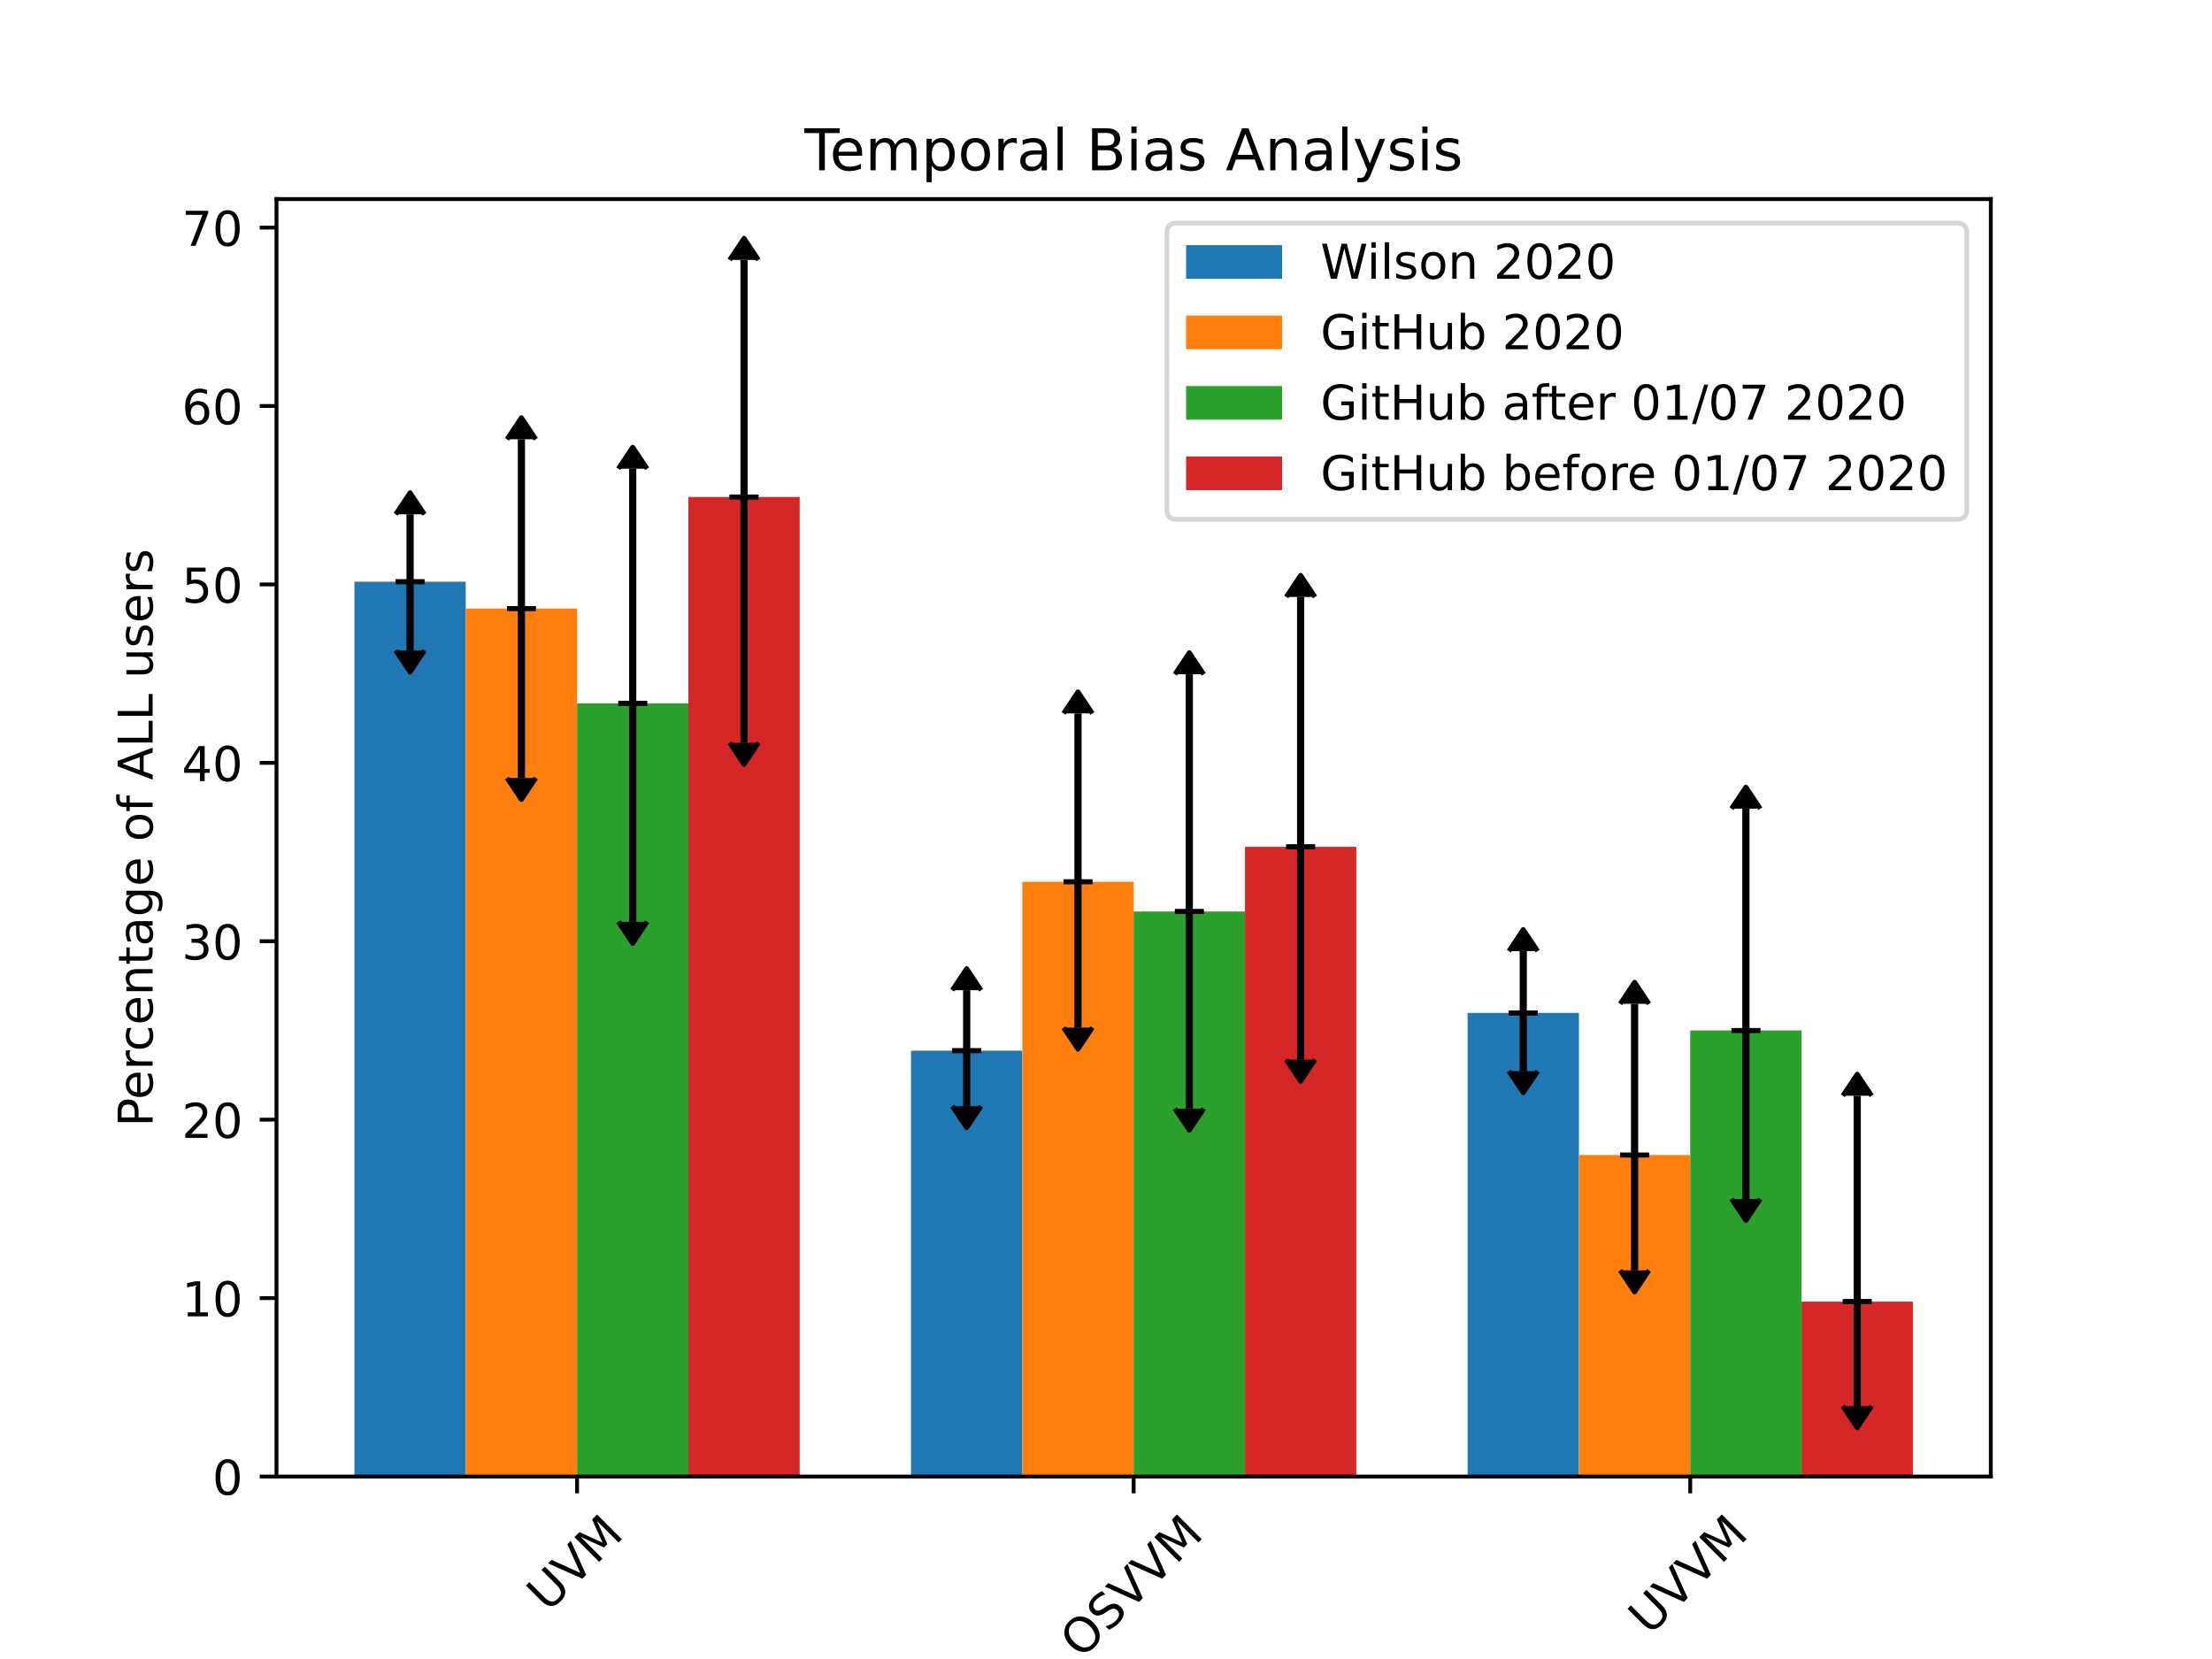<?xml version="1.0" encoding="utf-8" standalone="no"?>
<!DOCTYPE svg PUBLIC "-//W3C//DTD SVG 1.1//EN"
  "http://www.w3.org/Graphics/SVG/1.1/DTD/svg11.dtd">
<!-- Created with matplotlib (https://matplotlib.org/) -->
<svg height="345.6pt" version="1.1" viewBox="0 0 460.8 345.6" width="460.8pt" xmlns="http://www.w3.org/2000/svg" xmlns:xlink="http://www.w3.org/1999/xlink">
 <defs>
  <style type="text/css">*{stroke-linecap:butt;stroke-linejoin:round;}</style>
 </defs>
 <g id="figure_1">
  <g id="patch_1">
   <path d="M 0 345.6 
L 460.8 345.6 
L 460.8 0 
L 0 0 
z
" style="fill:#ffffff;"/>
  </g>
  <g id="axes_1">
   <g id="patch_2">
    <path d="M 57.6 307.584 
L 414.72 307.584 
L 414.72 41.472 
L 57.6 41.472 
z
" style="fill:#ffffff;"/>
   </g>
   <g id="patch_3">
    <path clip-path="url(#p022b77a917)" d="M 73.833 307.584 
L 97.022 307.584 
L 97.022 121.183 
L 73.833 121.183 
z
" style="fill:#1f77b4;"/>
   </g>
   <g id="patch_4">
    <path clip-path="url(#p022b77a917)" d="M 189.781 307.584 
L 212.97 307.584 
L 212.97 218.875 
L 189.781 218.875 
z
" style="fill:#1f77b4;"/>
   </g>
   <g id="patch_5">
    <path clip-path="url(#p022b77a917)" d="M 305.729 307.584 
L 328.918 307.584 
L 328.918 211.015 
L 305.729 211.015 
z
" style="fill:#1f77b4;"/>
   </g>
   <g id="patch_6">
    <path clip-path="url(#p022b77a917)" d="M 97.022 307.584 
L 120.212 307.584 
L 120.212 126.767 
L 97.022 126.767 
z
" style="fill:#ff7f0e;"/>
   </g>
   <g id="patch_7">
    <path clip-path="url(#p022b77a917)" d="M 212.97 307.584 
L 236.16 307.584 
L 236.16 183.691 
L 212.97 183.691 
z
" style="fill:#ff7f0e;"/>
   </g>
   <g id="patch_8">
    <path clip-path="url(#p022b77a917)" d="M 328.918 307.584 
L 352.108 307.584 
L 352.108 240.615 
L 328.918 240.615 
z
" style="fill:#ff7f0e;"/>
   </g>
   <g id="patch_9">
    <path clip-path="url(#p022b77a917)" d="M 120.212 307.584 
L 143.402 307.584 
L 143.402 146.523 
L 120.212 146.523 
z
" style="fill:#2ca02c;"/>
   </g>
   <g id="patch_10">
    <path clip-path="url(#p022b77a917)" d="M 236.16 307.584 
L 259.35 307.584 
L 259.35 189.886 
L 236.16 189.886 
z
" style="fill:#2ca02c;"/>
   </g>
   <g id="patch_11">
    <path clip-path="url(#p022b77a917)" d="M 352.108 307.584 
L 375.298 307.584 
L 375.298 214.664 
L 352.108 214.664 
z
" style="fill:#2ca02c;"/>
   </g>
   <g id="patch_12">
    <path clip-path="url(#p022b77a917)" d="M 143.402 307.584 
L 166.591 307.584 
L 166.591 103.525 
L 143.402 103.525 
z
" style="fill:#d62728;"/>
   </g>
   <g id="patch_13">
    <path clip-path="url(#p022b77a917)" d="M 259.35 307.584 
L 282.539 307.584 
L 282.539 176.403 
L 259.35 176.403 
z
" style="fill:#d62728;"/>
   </g>
   <g id="patch_14">
    <path clip-path="url(#p022b77a917)" d="M 375.298 307.584 
L 398.487 307.584 
L 398.487 271.145 
L 375.298 271.145 
z
" style="fill:#d62728;"/>
   </g>
   <g id="matplotlib.axis_1">
    <g id="xtick_1">
     <g id="line2d_1">
      <defs>
       <path d="M 0 0 
L 0 3.5 
" id="mf2db15e991" style="stroke:#000000;stroke-width:0.8;"/>
      </defs>
      <g>
       <use style="stroke:#000000;stroke-width:0.8;" x="120.212" xlink:href="#mf2db15e991" y="307.584"/>
      </g>
     </g>
     <g id="text_1">
      <!-- UVM -->
      <g transform="translate(114.107 336.07)rotate(-45)scale(0.1 -0.1)">
       <defs>
        <path d="M 8.688 72.906 
L 18.609 72.906 
L 18.609 28.609 
Q 18.609 16.891 22.844 11.734 
Q 27.094 6.594 36.625 6.594 
Q 46.094 6.594 50.344 11.734 
Q 54.594 16.891 54.594 28.609 
L 54.594 72.906 
L 64.5 72.906 
L 64.5 27.391 
Q 64.5 13.141 57.438 5.859 
Q 50.391 -1.422 36.625 -1.422 
Q 22.797 -1.422 15.734 5.859 
Q 8.688 13.141 8.688 27.391 
z
" id="DejaVuSans-85"/>
        <path d="M 28.609 0 
L 0.781 72.906 
L 11.078 72.906 
L 34.188 11.531 
L 57.328 72.906 
L 67.578 72.906 
L 39.797 0 
z
" id="DejaVuSans-86"/>
        <path d="M 9.812 72.906 
L 24.516 72.906 
L 43.109 23.297 
L 61.812 72.906 
L 76.516 72.906 
L 76.516 0 
L 66.891 0 
L 66.891 64.016 
L 48.094 14.016 
L 38.188 14.016 
L 19.391 64.016 
L 19.391 0 
L 9.812 0 
z
" id="DejaVuSans-77"/>
       </defs>
       <use xlink:href="#DejaVuSans-85"/>
       <use x="73.193" xlink:href="#DejaVuSans-86"/>
       <use x="141.602" xlink:href="#DejaVuSans-77"/>
      </g>
     </g>
    </g>
    <g id="xtick_2">
     <g id="line2d_2">
      <g>
       <use style="stroke:#000000;stroke-width:0.8;" x="236.16" xlink:href="#mf2db15e991" y="307.584"/>
      </g>
     </g>
     <g id="text_2">
      <!-- OSVVM -->
      <g transform="translate(225.196 345.787)rotate(-45)scale(0.1 -0.1)">
       <defs>
        <path d="M 39.406 66.219 
Q 28.656 66.219 22.328 58.203 
Q 16.016 50.203 16.016 36.375 
Q 16.016 22.609 22.328 14.594 
Q 28.656 6.594 39.406 6.594 
Q 50.141 6.594 56.422 14.594 
Q 62.703 22.609 62.703 36.375 
Q 62.703 50.203 56.422 58.203 
Q 50.141 66.219 39.406 66.219 
z
M 39.406 74.219 
Q 54.734 74.219 63.906 63.938 
Q 73.094 53.656 73.094 36.375 
Q 73.094 19.141 63.906 8.859 
Q 54.734 -1.422 39.406 -1.422 
Q 24.031 -1.422 14.812 8.828 
Q 5.609 19.094 5.609 36.375 
Q 5.609 53.656 14.812 63.938 
Q 24.031 74.219 39.406 74.219 
z
" id="DejaVuSans-79"/>
        <path d="M 53.516 70.516 
L 53.516 60.891 
Q 47.906 63.578 42.922 64.891 
Q 37.938 66.219 33.297 66.219 
Q 25.25 66.219 20.875 63.094 
Q 16.5 59.969 16.5 54.203 
Q 16.5 49.359 19.406 46.891 
Q 22.312 44.438 30.422 42.922 
L 36.375 41.703 
Q 47.406 39.594 52.656 34.297 
Q 57.906 29 57.906 20.125 
Q 57.906 9.516 50.797 4.047 
Q 43.703 -1.422 29.984 -1.422 
Q 24.812 -1.422 18.969 -0.25 
Q 13.141 0.922 6.891 3.219 
L 6.891 13.375 
Q 12.891 10.016 18.656 8.297 
Q 24.422 6.594 29.984 6.594 
Q 38.422 6.594 43.016 9.906 
Q 47.609 13.234 47.609 19.391 
Q 47.609 24.75 44.312 27.781 
Q 41.016 30.812 33.5 32.328 
L 27.484 33.5 
Q 16.453 35.688 11.516 40.375 
Q 6.594 45.062 6.594 53.422 
Q 6.594 63.094 13.406 68.656 
Q 20.219 74.219 32.172 74.219 
Q 37.312 74.219 42.625 73.281 
Q 47.953 72.359 53.516 70.516 
z
" id="DejaVuSans-83"/>
       </defs>
       <use xlink:href="#DejaVuSans-79"/>
       <use x="78.711" xlink:href="#DejaVuSans-83"/>
       <use x="142.188" xlink:href="#DejaVuSans-86"/>
       <use x="210.596" xlink:href="#DejaVuSans-86"/>
       <use x="279.004" xlink:href="#DejaVuSans-77"/>
      </g>
     </g>
    </g>
    <g id="xtick_3">
     <g id="line2d_3">
      <g>
       <use style="stroke:#000000;stroke-width:0.8;" x="352.108" xlink:href="#mf2db15e991" y="307.584"/>
      </g>
     </g>
     <g id="text_3">
      <!-- UVVM -->
      <g transform="translate(343.584 340.907)rotate(-45)scale(0.1 -0.1)">
       <use xlink:href="#DejaVuSans-85"/>
       <use x="73.193" xlink:href="#DejaVuSans-86"/>
       <use x="141.602" xlink:href="#DejaVuSans-86"/>
       <use x="210.01" xlink:href="#DejaVuSans-77"/>
      </g>
     </g>
    </g>
   </g>
   <g id="matplotlib.axis_2">
    <g id="ytick_1">
     <g id="line2d_4">
      <defs>
       <path d="M 0 0 
L -3.5 0 
" id="m191c559e5d" style="stroke:#000000;stroke-width:0.8;"/>
      </defs>
      <g>
       <use style="stroke:#000000;stroke-width:0.8;" x="57.6" xlink:href="#m191c559e5d" y="307.584"/>
      </g>
     </g>
     <g id="text_4">
      <!-- 0 -->
      <g transform="translate(44.237 311.383)scale(0.1 -0.1)">
       <defs>
        <path d="M 31.781 66.406 
Q 24.172 66.406 20.328 58.906 
Q 16.5 51.422 16.5 36.375 
Q 16.5 21.391 20.328 13.891 
Q 24.172 6.391 31.781 6.391 
Q 39.453 6.391 43.281 13.891 
Q 47.125 21.391 47.125 36.375 
Q 47.125 51.422 43.281 58.906 
Q 39.453 66.406 31.781 66.406 
z
M 31.781 74.219 
Q 44.047 74.219 50.516 64.516 
Q 56.984 54.828 56.984 36.375 
Q 56.984 17.969 50.516 8.266 
Q 44.047 -1.422 31.781 -1.422 
Q 19.531 -1.422 13.062 8.266 
Q 6.594 17.969 6.594 36.375 
Q 6.594 54.828 13.062 64.516 
Q 19.531 74.219 31.781 74.219 
z
" id="DejaVuSans-48"/>
       </defs>
       <use xlink:href="#DejaVuSans-48"/>
      </g>
     </g>
    </g>
    <g id="ytick_2">
     <g id="line2d_5">
      <g>
       <use style="stroke:#000000;stroke-width:0.8;" x="57.6" xlink:href="#m191c559e5d" y="270.416"/>
      </g>
     </g>
     <g id="text_5">
      <!-- 10 -->
      <g transform="translate(37.875 274.215)scale(0.1 -0.1)">
       <defs>
        <path d="M 12.406 8.297 
L 28.516 8.297 
L 28.516 63.922 
L 10.984 60.406 
L 10.984 69.391 
L 28.422 72.906 
L 38.281 72.906 
L 38.281 8.297 
L 54.391 8.297 
L 54.391 0 
L 12.406 0 
z
" id="DejaVuSans-49"/>
       </defs>
       <use xlink:href="#DejaVuSans-49"/>
       <use x="63.623" xlink:href="#DejaVuSans-48"/>
      </g>
     </g>
    </g>
    <g id="ytick_3">
     <g id="line2d_6">
      <g>
       <use style="stroke:#000000;stroke-width:0.8;" x="57.6" xlink:href="#m191c559e5d" y="233.248"/>
      </g>
     </g>
     <g id="text_6">
      <!-- 20 -->
      <g transform="translate(37.875 237.047)scale(0.1 -0.1)">
       <defs>
        <path d="M 19.188 8.297 
L 53.609 8.297 
L 53.609 0 
L 7.328 0 
L 7.328 8.297 
Q 12.938 14.109 22.625 23.891 
Q 32.328 33.688 34.812 36.531 
Q 39.547 41.844 41.422 45.531 
Q 43.312 49.219 43.312 52.781 
Q 43.312 58.594 39.234 62.25 
Q 35.156 65.922 28.609 65.922 
Q 23.969 65.922 18.812 64.312 
Q 13.672 62.703 7.812 59.422 
L 7.812 69.391 
Q 13.766 71.781 18.938 73 
Q 24.125 74.219 28.422 74.219 
Q 39.75 74.219 46.484 68.547 
Q 53.219 62.891 53.219 53.422 
Q 53.219 48.922 51.531 44.891 
Q 49.859 40.875 45.406 35.406 
Q 44.188 33.984 37.641 27.219 
Q 31.109 20.453 19.188 8.297 
z
" id="DejaVuSans-50"/>
       </defs>
       <use xlink:href="#DejaVuSans-50"/>
       <use x="63.623" xlink:href="#DejaVuSans-48"/>
      </g>
     </g>
    </g>
    <g id="ytick_4">
     <g id="line2d_7">
      <g>
       <use style="stroke:#000000;stroke-width:0.8;" x="57.6" xlink:href="#m191c559e5d" y="196.08"/>
      </g>
     </g>
     <g id="text_7">
      <!-- 30 -->
      <g transform="translate(37.875 199.879)scale(0.1 -0.1)">
       <defs>
        <path d="M 40.578 39.312 
Q 47.656 37.797 51.625 33 
Q 55.609 28.219 55.609 21.188 
Q 55.609 10.406 48.188 4.484 
Q 40.766 -1.422 27.094 -1.422 
Q 22.516 -1.422 17.656 -0.516 
Q 12.797 0.391 7.625 2.203 
L 7.625 11.719 
Q 11.719 9.328 16.594 8.109 
Q 21.484 6.891 26.812 6.891 
Q 36.078 6.891 40.938 10.547 
Q 45.797 14.203 45.797 21.188 
Q 45.797 27.641 41.281 31.266 
Q 36.766 34.906 28.719 34.906 
L 20.219 34.906 
L 20.219 43.016 
L 29.109 43.016 
Q 36.375 43.016 40.234 45.922 
Q 44.094 48.828 44.094 54.297 
Q 44.094 59.906 40.109 62.906 
Q 36.141 65.922 28.719 65.922 
Q 24.656 65.922 20.016 65.031 
Q 15.375 64.156 9.812 62.312 
L 9.812 71.094 
Q 15.438 72.656 20.344 73.438 
Q 25.25 74.219 29.594 74.219 
Q 40.828 74.219 47.359 69.109 
Q 53.906 64.016 53.906 55.328 
Q 53.906 49.266 50.438 45.094 
Q 46.969 40.922 40.578 39.312 
z
" id="DejaVuSans-51"/>
       </defs>
       <use xlink:href="#DejaVuSans-51"/>
       <use x="63.623" xlink:href="#DejaVuSans-48"/>
      </g>
     </g>
    </g>
    <g id="ytick_5">
     <g id="line2d_8">
      <g>
       <use style="stroke:#000000;stroke-width:0.8;" x="57.6" xlink:href="#m191c559e5d" y="158.912"/>
      </g>
     </g>
     <g id="text_8">
      <!-- 40 -->
      <g transform="translate(37.875 162.712)scale(0.1 -0.1)">
       <defs>
        <path d="M 37.797 64.312 
L 12.891 25.391 
L 37.797 25.391 
z
M 35.203 72.906 
L 47.609 72.906 
L 47.609 25.391 
L 58.016 25.391 
L 58.016 17.188 
L 47.609 17.188 
L 47.609 0 
L 37.797 0 
L 37.797 17.188 
L 4.891 17.188 
L 4.891 26.703 
z
" id="DejaVuSans-52"/>
       </defs>
       <use xlink:href="#DejaVuSans-52"/>
       <use x="63.623" xlink:href="#DejaVuSans-48"/>
      </g>
     </g>
    </g>
    <g id="ytick_6">
     <g id="line2d_9">
      <g>
       <use style="stroke:#000000;stroke-width:0.8;" x="57.6" xlink:href="#m191c559e5d" y="121.744"/>
      </g>
     </g>
     <g id="text_9">
      <!-- 50 -->
      <g transform="translate(37.875 125.544)scale(0.1 -0.1)">
       <defs>
        <path d="M 10.797 72.906 
L 49.516 72.906 
L 49.516 64.594 
L 19.828 64.594 
L 19.828 46.734 
Q 21.969 47.469 24.109 47.828 
Q 26.266 48.188 28.422 48.188 
Q 40.625 48.188 47.75 41.5 
Q 54.891 34.812 54.891 23.391 
Q 54.891 11.625 47.562 5.094 
Q 40.234 -1.422 26.906 -1.422 
Q 22.312 -1.422 17.547 -0.641 
Q 12.797 0.141 7.719 1.703 
L 7.719 11.625 
Q 12.109 9.234 16.797 8.062 
Q 21.484 6.891 26.703 6.891 
Q 35.156 6.891 40.078 11.328 
Q 45.016 15.766 45.016 23.391 
Q 45.016 31 40.078 35.438 
Q 35.156 39.891 26.703 39.891 
Q 22.75 39.891 18.812 39.016 
Q 14.891 38.141 10.797 36.281 
z
" id="DejaVuSans-53"/>
       </defs>
       <use xlink:href="#DejaVuSans-53"/>
       <use x="63.623" xlink:href="#DejaVuSans-48"/>
      </g>
     </g>
    </g>
    <g id="ytick_7">
     <g id="line2d_10">
      <g>
       <use style="stroke:#000000;stroke-width:0.8;" x="57.6" xlink:href="#m191c559e5d" y="84.577"/>
      </g>
     </g>
     <g id="text_10">
      <!-- 60 -->
      <g transform="translate(37.875 88.376)scale(0.1 -0.1)">
       <defs>
        <path d="M 33.016 40.375 
Q 26.375 40.375 22.484 35.828 
Q 18.609 31.297 18.609 23.391 
Q 18.609 15.531 22.484 10.953 
Q 26.375 6.391 33.016 6.391 
Q 39.656 6.391 43.531 10.953 
Q 47.406 15.531 47.406 23.391 
Q 47.406 31.297 43.531 35.828 
Q 39.656 40.375 33.016 40.375 
z
M 52.594 71.297 
L 52.594 62.312 
Q 48.875 64.062 45.094 64.984 
Q 41.312 65.922 37.594 65.922 
Q 27.828 65.922 22.672 59.328 
Q 17.531 52.734 16.797 39.406 
Q 19.672 43.656 24.016 45.922 
Q 28.375 48.188 33.594 48.188 
Q 44.578 48.188 50.953 41.516 
Q 57.328 34.859 57.328 23.391 
Q 57.328 12.156 50.688 5.359 
Q 44.047 -1.422 33.016 -1.422 
Q 20.359 -1.422 13.672 8.266 
Q 6.984 17.969 6.984 36.375 
Q 6.984 53.656 15.188 63.938 
Q 23.391 74.219 37.203 74.219 
Q 40.922 74.219 44.703 73.484 
Q 48.484 72.75 52.594 71.297 
z
" id="DejaVuSans-54"/>
       </defs>
       <use xlink:href="#DejaVuSans-54"/>
       <use x="63.623" xlink:href="#DejaVuSans-48"/>
      </g>
     </g>
    </g>
    <g id="ytick_8">
     <g id="line2d_11">
      <g>
       <use style="stroke:#000000;stroke-width:0.8;" x="57.6" xlink:href="#m191c559e5d" y="47.409"/>
      </g>
     </g>
     <g id="text_11">
      <!-- 70 -->
      <g transform="translate(37.875 51.208)scale(0.1 -0.1)">
       <defs>
        <path d="M 8.203 72.906 
L 55.078 72.906 
L 55.078 68.703 
L 28.609 0 
L 18.312 0 
L 43.219 64.594 
L 8.203 64.594 
z
" id="DejaVuSans-55"/>
       </defs>
       <use xlink:href="#DejaVuSans-55"/>
       <use x="63.623" xlink:href="#DejaVuSans-48"/>
      </g>
     </g>
    </g>
    <g id="text_12">
     <!-- Percentage of ALL users -->
     <g transform="translate(31.795 234.74)rotate(-90)scale(0.1 -0.1)">
      <defs>
       <path d="M 19.672 64.797 
L 19.672 37.406 
L 32.078 37.406 
Q 38.969 37.406 42.719 40.969 
Q 46.484 44.531 46.484 51.125 
Q 46.484 57.672 42.719 61.234 
Q 38.969 64.797 32.078 64.797 
z
M 9.812 72.906 
L 32.078 72.906 
Q 44.344 72.906 50.609 67.359 
Q 56.891 61.812 56.891 51.125 
Q 56.891 40.328 50.609 34.812 
Q 44.344 29.297 32.078 29.297 
L 19.672 29.297 
L 19.672 0 
L 9.812 0 
z
" id="DejaVuSans-80"/>
       <path d="M 56.203 29.594 
L 56.203 25.203 
L 14.891 25.203 
Q 15.484 15.922 20.484 11.062 
Q 25.484 6.203 34.422 6.203 
Q 39.594 6.203 44.453 7.469 
Q 49.312 8.734 54.109 11.281 
L 54.109 2.781 
Q 49.266 0.734 44.188 -0.344 
Q 39.109 -1.422 33.891 -1.422 
Q 20.797 -1.422 13.156 6.188 
Q 5.516 13.812 5.516 26.812 
Q 5.516 40.234 12.766 48.109 
Q 20.016 56 32.328 56 
Q 43.359 56 49.781 48.891 
Q 56.203 41.797 56.203 29.594 
z
M 47.219 32.234 
Q 47.125 39.594 43.094 43.984 
Q 39.062 48.391 32.422 48.391 
Q 24.906 48.391 20.391 44.141 
Q 15.875 39.891 15.188 32.172 
z
" id="DejaVuSans-101"/>
       <path d="M 41.109 46.297 
Q 39.594 47.172 37.812 47.578 
Q 36.031 48 33.891 48 
Q 26.266 48 22.188 43.047 
Q 18.109 38.094 18.109 28.812 
L 18.109 0 
L 9.078 0 
L 9.078 54.688 
L 18.109 54.688 
L 18.109 46.188 
Q 20.953 51.172 25.484 53.578 
Q 30.031 56 36.531 56 
Q 37.453 56 38.578 55.875 
Q 39.703 55.766 41.062 55.516 
z
" id="DejaVuSans-114"/>
       <path d="M 48.781 52.594 
L 48.781 44.188 
Q 44.969 46.297 41.141 47.344 
Q 37.312 48.391 33.406 48.391 
Q 24.656 48.391 19.812 42.844 
Q 14.984 37.312 14.984 27.297 
Q 14.984 17.281 19.812 11.734 
Q 24.656 6.203 33.406 6.203 
Q 37.312 6.203 41.141 7.25 
Q 44.969 8.297 48.781 10.406 
L 48.781 2.094 
Q 45.016 0.344 40.984 -0.531 
Q 36.969 -1.422 32.422 -1.422 
Q 20.062 -1.422 12.781 6.344 
Q 5.516 14.109 5.516 27.297 
Q 5.516 40.672 12.859 48.328 
Q 20.219 56 33.016 56 
Q 37.156 56 41.109 55.141 
Q 45.062 54.297 48.781 52.594 
z
" id="DejaVuSans-99"/>
       <path d="M 54.891 33.016 
L 54.891 0 
L 45.906 0 
L 45.906 32.719 
Q 45.906 40.484 42.875 44.328 
Q 39.844 48.188 33.797 48.188 
Q 26.516 48.188 22.312 43.547 
Q 18.109 38.922 18.109 30.906 
L 18.109 0 
L 9.078 0 
L 9.078 54.688 
L 18.109 54.688 
L 18.109 46.188 
Q 21.344 51.125 25.703 53.562 
Q 30.078 56 35.797 56 
Q 45.219 56 50.047 50.172 
Q 54.891 44.344 54.891 33.016 
z
" id="DejaVuSans-110"/>
       <path d="M 18.312 70.219 
L 18.312 54.688 
L 36.812 54.688 
L 36.812 47.703 
L 18.312 47.703 
L 18.312 18.016 
Q 18.312 11.328 20.141 9.422 
Q 21.969 7.516 27.594 7.516 
L 36.812 7.516 
L 36.812 0 
L 27.594 0 
Q 17.188 0 13.234 3.875 
Q 9.281 7.766 9.281 18.016 
L 9.281 47.703 
L 2.688 47.703 
L 2.688 54.688 
L 9.281 54.688 
L 9.281 70.219 
z
" id="DejaVuSans-116"/>
       <path d="M 34.281 27.484 
Q 23.391 27.484 19.188 25 
Q 14.984 22.516 14.984 16.5 
Q 14.984 11.719 18.141 8.906 
Q 21.297 6.109 26.703 6.109 
Q 34.188 6.109 38.703 11.406 
Q 43.219 16.703 43.219 25.484 
L 43.219 27.484 
z
M 52.203 31.203 
L 52.203 0 
L 43.219 0 
L 43.219 8.297 
Q 40.141 3.328 35.547 0.953 
Q 30.953 -1.422 24.312 -1.422 
Q 15.922 -1.422 10.953 3.297 
Q 6 8.016 6 15.922 
Q 6 25.141 12.172 29.828 
Q 18.359 34.516 30.609 34.516 
L 43.219 34.516 
L 43.219 35.406 
Q 43.219 41.609 39.141 45 
Q 35.062 48.391 27.688 48.391 
Q 23 48.391 18.547 47.266 
Q 14.109 46.141 10.016 43.891 
L 10.016 52.203 
Q 14.938 54.109 19.578 55.047 
Q 24.219 56 28.609 56 
Q 40.484 56 46.344 49.844 
Q 52.203 43.703 52.203 31.203 
z
" id="DejaVuSans-97"/>
       <path d="M 45.406 27.984 
Q 45.406 37.75 41.375 43.109 
Q 37.359 48.484 30.078 48.484 
Q 22.859 48.484 18.828 43.109 
Q 14.797 37.75 14.797 27.984 
Q 14.797 18.266 18.828 12.891 
Q 22.859 7.516 30.078 7.516 
Q 37.359 7.516 41.375 12.891 
Q 45.406 18.266 45.406 27.984 
z
M 54.391 6.781 
Q 54.391 -7.172 48.188 -13.984 
Q 42 -20.797 29.203 -20.797 
Q 24.469 -20.797 20.266 -20.094 
Q 16.062 -19.391 12.109 -17.922 
L 12.109 -9.188 
Q 16.062 -11.328 19.922 -12.344 
Q 23.781 -13.375 27.781 -13.375 
Q 36.625 -13.375 41.016 -8.766 
Q 45.406 -4.156 45.406 5.172 
L 45.406 9.625 
Q 42.625 4.781 38.281 2.391 
Q 33.938 0 27.875 0 
Q 17.828 0 11.672 7.656 
Q 5.516 15.328 5.516 27.984 
Q 5.516 40.672 11.672 48.328 
Q 17.828 56 27.875 56 
Q 33.938 56 38.281 53.609 
Q 42.625 51.219 45.406 46.391 
L 45.406 54.688 
L 54.391 54.688 
z
" id="DejaVuSans-103"/>
       <path id="DejaVuSans-32"/>
       <path d="M 30.609 48.391 
Q 23.391 48.391 19.188 42.75 
Q 14.984 37.109 14.984 27.297 
Q 14.984 17.484 19.156 11.844 
Q 23.344 6.203 30.609 6.203 
Q 37.797 6.203 41.984 11.859 
Q 46.188 17.531 46.188 27.297 
Q 46.188 37.016 41.984 42.703 
Q 37.797 48.391 30.609 48.391 
z
M 30.609 56 
Q 42.328 56 49.016 48.375 
Q 55.719 40.766 55.719 27.297 
Q 55.719 13.875 49.016 6.219 
Q 42.328 -1.422 30.609 -1.422 
Q 18.844 -1.422 12.172 6.219 
Q 5.516 13.875 5.516 27.297 
Q 5.516 40.766 12.172 48.375 
Q 18.844 56 30.609 56 
z
" id="DejaVuSans-111"/>
       <path d="M 37.109 75.984 
L 37.109 68.5 
L 28.516 68.5 
Q 23.688 68.5 21.797 66.547 
Q 19.922 64.594 19.922 59.516 
L 19.922 54.688 
L 34.719 54.688 
L 34.719 47.703 
L 19.922 47.703 
L 19.922 0 
L 10.891 0 
L 10.891 47.703 
L 2.297 47.703 
L 2.297 54.688 
L 10.891 54.688 
L 10.891 58.5 
Q 10.891 67.625 15.141 71.797 
Q 19.391 75.984 28.609 75.984 
z
" id="DejaVuSans-102"/>
       <path d="M 34.188 63.188 
L 20.797 26.906 
L 47.609 26.906 
z
M 28.609 72.906 
L 39.797 72.906 
L 67.578 0 
L 57.328 0 
L 50.688 18.703 
L 17.828 18.703 
L 11.188 0 
L 0.781 0 
z
" id="DejaVuSans-65"/>
       <path d="M 9.812 72.906 
L 19.672 72.906 
L 19.672 8.297 
L 55.172 8.297 
L 55.172 0 
L 9.812 0 
z
" id="DejaVuSans-76"/>
       <path d="M 8.5 21.578 
L 8.5 54.688 
L 17.484 54.688 
L 17.484 21.922 
Q 17.484 14.156 20.5 10.266 
Q 23.531 6.391 29.594 6.391 
Q 36.859 6.391 41.078 11.031 
Q 45.312 15.672 45.312 23.688 
L 45.312 54.688 
L 54.297 54.688 
L 54.297 0 
L 45.312 0 
L 45.312 8.406 
Q 42.047 3.422 37.719 1 
Q 33.406 -1.422 27.688 -1.422 
Q 18.266 -1.422 13.375 4.438 
Q 8.5 10.297 8.5 21.578 
z
M 31.109 56 
z
" id="DejaVuSans-117"/>
       <path d="M 44.281 53.078 
L 44.281 44.578 
Q 40.484 46.531 36.375 47.5 
Q 32.281 48.484 27.875 48.484 
Q 21.188 48.484 17.844 46.438 
Q 14.5 44.391 14.5 40.281 
Q 14.5 37.156 16.891 35.375 
Q 19.281 33.594 26.516 31.984 
L 29.594 31.297 
Q 39.156 29.25 43.188 25.516 
Q 47.219 21.781 47.219 15.094 
Q 47.219 7.469 41.188 3.016 
Q 35.156 -1.422 24.609 -1.422 
Q 20.219 -1.422 15.453 -0.562 
Q 10.688 0.297 5.422 2 
L 5.422 11.281 
Q 10.406 8.688 15.234 7.391 
Q 20.062 6.109 24.812 6.109 
Q 31.156 6.109 34.562 8.281 
Q 37.984 10.453 37.984 14.406 
Q 37.984 18.062 35.516 20.016 
Q 33.062 21.969 24.703 23.781 
L 21.578 24.516 
Q 13.234 26.266 9.516 29.906 
Q 5.812 33.547 5.812 39.891 
Q 5.812 47.609 11.281 51.797 
Q 16.75 56 26.812 56 
Q 31.781 56 36.172 55.266 
Q 40.578 54.547 44.281 53.078 
z
" id="DejaVuSans-115"/>
      </defs>
      <use xlink:href="#DejaVuSans-80"/>
      <use x="56.678" xlink:href="#DejaVuSans-101"/>
      <use x="118.201" xlink:href="#DejaVuSans-114"/>
      <use x="157.064" xlink:href="#DejaVuSans-99"/>
      <use x="212.045" xlink:href="#DejaVuSans-101"/>
      <use x="273.568" xlink:href="#DejaVuSans-110"/>
      <use x="336.947" xlink:href="#DejaVuSans-116"/>
      <use x="376.156" xlink:href="#DejaVuSans-97"/>
      <use x="437.436" xlink:href="#DejaVuSans-103"/>
      <use x="500.912" xlink:href="#DejaVuSans-101"/>
      <use x="562.436" xlink:href="#DejaVuSans-32"/>
      <use x="594.223" xlink:href="#DejaVuSans-111"/>
      <use x="655.404" xlink:href="#DejaVuSans-102"/>
      <use x="690.609" xlink:href="#DejaVuSans-32"/>
      <use x="722.396" xlink:href="#DejaVuSans-65"/>
      <use x="790.805" xlink:href="#DejaVuSans-76"/>
      <use x="846.518" xlink:href="#DejaVuSans-76"/>
      <use x="902.23" xlink:href="#DejaVuSans-32"/>
      <use x="934.018" xlink:href="#DejaVuSans-117"/>
      <use x="997.396" xlink:href="#DejaVuSans-115"/>
      <use x="1049.496" xlink:href="#DejaVuSans-101"/>
      <use x="1111.02" xlink:href="#DejaVuSans-114"/>
      <use x="1152.133" xlink:href="#DejaVuSans-115"/>
     </g>
    </g>
   </g>
   <g id="LineCollection_1">
    <path clip-path="url(#p022b77a917)" d="M 85.428 135.506 
L 85.428 121.183 
" style="fill:none;stroke:#000000;stroke-width:1.5;"/>
   </g>
   <g id="LineCollection_2">
    <path clip-path="url(#p022b77a917)" d="M 85.428 121.183 
L 85.428 107.139 
" style="fill:none;stroke:#000000;stroke-width:1.5;"/>
   </g>
   <g id="LineCollection_3">
    <path clip-path="url(#p022b77a917)" d="M 201.376 230.432 
L 201.376 218.875 
" style="fill:none;stroke:#000000;stroke-width:1.5;"/>
   </g>
   <g id="LineCollection_4">
    <path clip-path="url(#p022b77a917)" d="M 201.376 218.875 
L 201.376 206.279 
" style="fill:none;stroke:#000000;stroke-width:1.5;"/>
   </g>
   <g id="LineCollection_5">
    <path clip-path="url(#p022b77a917)" d="M 317.324 223.136 
L 317.324 211.015 
" style="fill:none;stroke:#000000;stroke-width:1.5;"/>
   </g>
   <g id="LineCollection_6">
    <path clip-path="url(#p022b77a917)" d="M 317.324 211.015 
L 317.324 198.134 
" style="fill:none;stroke:#000000;stroke-width:1.5;"/>
   </g>
   <g id="LineCollection_7">
    <path clip-path="url(#p022b77a917)" d="M 108.617 162.067 
L 108.617 126.767 
" style="fill:none;stroke:#000000;stroke-width:1.5;"/>
   </g>
   <g id="LineCollection_8">
    <path clip-path="url(#p022b77a917)" d="M 108.617 126.767 
L 108.617 91.511 
" style="fill:none;stroke:#000000;stroke-width:1.5;"/>
   </g>
   <g id="LineCollection_9">
    <path clip-path="url(#p022b77a917)" d="M 224.565 214.069 
L 224.565 183.691 
" style="fill:none;stroke:#000000;stroke-width:1.5;"/>
   </g>
   <g id="LineCollection_10">
    <path clip-path="url(#p022b77a917)" d="M 224.565 183.691 
L 224.565 148.617 
" style="fill:none;stroke:#000000;stroke-width:1.5;"/>
   </g>
   <g id="LineCollection_11">
    <path clip-path="url(#p022b77a917)" d="M 340.513 264.634 
L 340.513 240.615 
" style="fill:none;stroke:#000000;stroke-width:1.5;"/>
   </g>
   <g id="LineCollection_12">
    <path clip-path="url(#p022b77a917)" d="M 340.513 240.615 
L 340.513 209.113 
" style="fill:none;stroke:#000000;stroke-width:1.5;"/>
   </g>
   <g id="LineCollection_13">
    <path clip-path="url(#p022b77a917)" d="M 131.807 192.027 
L 131.807 146.523 
" style="fill:none;stroke:#000000;stroke-width:1.5;"/>
   </g>
   <g id="LineCollection_14">
    <path clip-path="url(#p022b77a917)" d="M 131.807 146.523 
L 131.807 97.646 
" style="fill:none;stroke:#000000;stroke-width:1.5;"/>
   </g>
   <g id="LineCollection_15">
    <path clip-path="url(#p022b77a917)" d="M 247.755 230.951 
L 247.755 189.886 
" style="fill:none;stroke:#000000;stroke-width:1.5;"/>
   </g>
   <g id="LineCollection_16">
    <path clip-path="url(#p022b77a917)" d="M 247.755 189.886 
L 247.755 140.464 
" style="fill:none;stroke:#000000;stroke-width:1.5;"/>
   </g>
   <g id="LineCollection_17">
    <path clip-path="url(#p022b77a917)" d="M 363.703 249.767 
L 363.703 214.664 
" style="fill:none;stroke:#000000;stroke-width:1.5;"/>
   </g>
   <g id="LineCollection_18">
    <path clip-path="url(#p022b77a917)" d="M 363.703 214.664 
L 363.703 168.462 
" style="fill:none;stroke:#000000;stroke-width:1.5;"/>
   </g>
   <g id="LineCollection_19">
    <path clip-path="url(#p022b77a917)" d="M 154.996 154.745 
L 154.996 103.525 
" style="fill:none;stroke:#000000;stroke-width:1.5;"/>
   </g>
   <g id="LineCollection_20">
    <path clip-path="url(#p022b77a917)" d="M 154.996 103.525 
L 154.996 54.144 
" style="fill:none;stroke:#000000;stroke-width:1.5;"/>
   </g>
   <g id="LineCollection_21">
    <path clip-path="url(#p022b77a917)" d="M 270.944 220.738 
L 270.944 176.403 
" style="fill:none;stroke:#000000;stroke-width:1.5;"/>
   </g>
   <g id="LineCollection_22">
    <path clip-path="url(#p022b77a917)" d="M 270.944 176.403 
L 270.944 124.35 
" style="fill:none;stroke:#000000;stroke-width:1.5;"/>
   </g>
   <g id="LineCollection_23">
    <path clip-path="url(#p022b77a917)" d="M 386.892 292.928 
L 386.892 271.145 
" style="fill:none;stroke:#000000;stroke-width:1.5;"/>
   </g>
   <g id="LineCollection_24">
    <path clip-path="url(#p022b77a917)" d="M 386.892 271.145 
L 386.892 228.265 
" style="fill:none;stroke:#000000;stroke-width:1.5;"/>
   </g>
   <g id="line2d_12">
    <defs>
     <path d="M -3 0 
L 0 4.5 
L 3 0 
" id="mee838b316f" style="stroke:#000000;stroke-linejoin:miter;"/>
    </defs>
    <g clip-path="url(#p022b77a917)">
     <use style="stroke:#000000;stroke-linejoin:miter;" x="85.428" xlink:href="#mee838b316f" y="135.506"/>
    </g>
   </g>
   <g id="line2d_13">
    <defs>
     <path d="M 3 0 
L -3 -0 
" id="mcf25b4e068" style="stroke:#000000;"/>
    </defs>
    <g clip-path="url(#p022b77a917)">
     <use style="stroke:#000000;" x="85.428" xlink:href="#mcf25b4e068" y="121.183"/>
    </g>
   </g>
   <g id="line2d_14">
    <defs>
     <path d="M 3 0 
L 0 -4.5 
L -3 -0 
" id="madba9f8731" style="stroke:#000000;stroke-linejoin:miter;"/>
    </defs>
    <g clip-path="url(#p022b77a917)">
     <use style="stroke:#000000;stroke-linejoin:miter;" x="85.428" xlink:href="#madba9f8731" y="107.139"/>
    </g>
   </g>
   <g id="line2d_15">
    <g clip-path="url(#p022b77a917)">
     <use style="stroke:#000000;" x="85.428" xlink:href="#mcf25b4e068" y="121.183"/>
    </g>
   </g>
   <g id="line2d_16">
    <g clip-path="url(#p022b77a917)">
     <use style="stroke:#000000;stroke-linejoin:miter;" x="201.376" xlink:href="#mee838b316f" y="230.432"/>
    </g>
   </g>
   <g id="line2d_17">
    <g clip-path="url(#p022b77a917)">
     <use style="stroke:#000000;" x="201.376" xlink:href="#mcf25b4e068" y="218.875"/>
    </g>
   </g>
   <g id="line2d_18">
    <g clip-path="url(#p022b77a917)">
     <use style="stroke:#000000;stroke-linejoin:miter;" x="201.376" xlink:href="#madba9f8731" y="206.279"/>
    </g>
   </g>
   <g id="line2d_19">
    <g clip-path="url(#p022b77a917)">
     <use style="stroke:#000000;" x="201.376" xlink:href="#mcf25b4e068" y="218.875"/>
    </g>
   </g>
   <g id="line2d_20">
    <g clip-path="url(#p022b77a917)">
     <use style="stroke:#000000;stroke-linejoin:miter;" x="317.324" xlink:href="#mee838b316f" y="223.136"/>
    </g>
   </g>
   <g id="line2d_21">
    <g clip-path="url(#p022b77a917)">
     <use style="stroke:#000000;" x="317.324" xlink:href="#mcf25b4e068" y="211.015"/>
    </g>
   </g>
   <g id="line2d_22">
    <g clip-path="url(#p022b77a917)">
     <use style="stroke:#000000;stroke-linejoin:miter;" x="317.324" xlink:href="#madba9f8731" y="198.134"/>
    </g>
   </g>
   <g id="line2d_23">
    <g clip-path="url(#p022b77a917)">
     <use style="stroke:#000000;" x="317.324" xlink:href="#mcf25b4e068" y="211.015"/>
    </g>
   </g>
   <g id="line2d_24">
    <g clip-path="url(#p022b77a917)">
     <use style="stroke:#000000;stroke-linejoin:miter;" x="108.617" xlink:href="#mee838b316f" y="162.067"/>
    </g>
   </g>
   <g id="line2d_25">
    <g clip-path="url(#p022b77a917)">
     <use style="stroke:#000000;" x="108.617" xlink:href="#mcf25b4e068" y="126.767"/>
    </g>
   </g>
   <g id="line2d_26">
    <g clip-path="url(#p022b77a917)">
     <use style="stroke:#000000;stroke-linejoin:miter;" x="108.617" xlink:href="#madba9f8731" y="91.511"/>
    </g>
   </g>
   <g id="line2d_27">
    <g clip-path="url(#p022b77a917)">
     <use style="stroke:#000000;" x="108.617" xlink:href="#mcf25b4e068" y="126.767"/>
    </g>
   </g>
   <g id="line2d_28">
    <g clip-path="url(#p022b77a917)">
     <use style="stroke:#000000;stroke-linejoin:miter;" x="224.565" xlink:href="#mee838b316f" y="214.069"/>
    </g>
   </g>
   <g id="line2d_29">
    <g clip-path="url(#p022b77a917)">
     <use style="stroke:#000000;" x="224.565" xlink:href="#mcf25b4e068" y="183.691"/>
    </g>
   </g>
   <g id="line2d_30">
    <g clip-path="url(#p022b77a917)">
     <use style="stroke:#000000;stroke-linejoin:miter;" x="224.565" xlink:href="#madba9f8731" y="148.617"/>
    </g>
   </g>
   <g id="line2d_31">
    <g clip-path="url(#p022b77a917)">
     <use style="stroke:#000000;" x="224.565" xlink:href="#mcf25b4e068" y="183.691"/>
    </g>
   </g>
   <g id="line2d_32">
    <g clip-path="url(#p022b77a917)">
     <use style="stroke:#000000;stroke-linejoin:miter;" x="340.513" xlink:href="#mee838b316f" y="264.634"/>
    </g>
   </g>
   <g id="line2d_33">
    <g clip-path="url(#p022b77a917)">
     <use style="stroke:#000000;" x="340.513" xlink:href="#mcf25b4e068" y="240.615"/>
    </g>
   </g>
   <g id="line2d_34">
    <g clip-path="url(#p022b77a917)">
     <use style="stroke:#000000;stroke-linejoin:miter;" x="340.513" xlink:href="#madba9f8731" y="209.113"/>
    </g>
   </g>
   <g id="line2d_35">
    <g clip-path="url(#p022b77a917)">
     <use style="stroke:#000000;" x="340.513" xlink:href="#mcf25b4e068" y="240.615"/>
    </g>
   </g>
   <g id="line2d_36">
    <g clip-path="url(#p022b77a917)">
     <use style="stroke:#000000;stroke-linejoin:miter;" x="131.807" xlink:href="#mee838b316f" y="192.027"/>
    </g>
   </g>
   <g id="line2d_37">
    <g clip-path="url(#p022b77a917)">
     <use style="stroke:#000000;" x="131.807" xlink:href="#mcf25b4e068" y="146.523"/>
    </g>
   </g>
   <g id="line2d_38">
    <g clip-path="url(#p022b77a917)">
     <use style="stroke:#000000;stroke-linejoin:miter;" x="131.807" xlink:href="#madba9f8731" y="97.646"/>
    </g>
   </g>
   <g id="line2d_39">
    <g clip-path="url(#p022b77a917)">
     <use style="stroke:#000000;" x="131.807" xlink:href="#mcf25b4e068" y="146.523"/>
    </g>
   </g>
   <g id="line2d_40">
    <g clip-path="url(#p022b77a917)">
     <use style="stroke:#000000;stroke-linejoin:miter;" x="247.755" xlink:href="#mee838b316f" y="230.951"/>
    </g>
   </g>
   <g id="line2d_41">
    <g clip-path="url(#p022b77a917)">
     <use style="stroke:#000000;" x="247.755" xlink:href="#mcf25b4e068" y="189.886"/>
    </g>
   </g>
   <g id="line2d_42">
    <g clip-path="url(#p022b77a917)">
     <use style="stroke:#000000;stroke-linejoin:miter;" x="247.755" xlink:href="#madba9f8731" y="140.464"/>
    </g>
   </g>
   <g id="line2d_43">
    <g clip-path="url(#p022b77a917)">
     <use style="stroke:#000000;" x="247.755" xlink:href="#mcf25b4e068" y="189.886"/>
    </g>
   </g>
   <g id="line2d_44">
    <g clip-path="url(#p022b77a917)">
     <use style="stroke:#000000;stroke-linejoin:miter;" x="363.703" xlink:href="#mee838b316f" y="249.767"/>
    </g>
   </g>
   <g id="line2d_45">
    <g clip-path="url(#p022b77a917)">
     <use style="stroke:#000000;" x="363.703" xlink:href="#mcf25b4e068" y="214.664"/>
    </g>
   </g>
   <g id="line2d_46">
    <g clip-path="url(#p022b77a917)">
     <use style="stroke:#000000;stroke-linejoin:miter;" x="363.703" xlink:href="#madba9f8731" y="168.462"/>
    </g>
   </g>
   <g id="line2d_47">
    <g clip-path="url(#p022b77a917)">
     <use style="stroke:#000000;" x="363.703" xlink:href="#mcf25b4e068" y="214.664"/>
    </g>
   </g>
   <g id="line2d_48">
    <g clip-path="url(#p022b77a917)">
     <use style="stroke:#000000;stroke-linejoin:miter;" x="154.996" xlink:href="#mee838b316f" y="154.745"/>
    </g>
   </g>
   <g id="line2d_49">
    <g clip-path="url(#p022b77a917)">
     <use style="stroke:#000000;" x="154.996" xlink:href="#mcf25b4e068" y="103.525"/>
    </g>
   </g>
   <g id="line2d_50">
    <g clip-path="url(#p022b77a917)">
     <use style="stroke:#000000;stroke-linejoin:miter;" x="154.996" xlink:href="#madba9f8731" y="54.144"/>
    </g>
   </g>
   <g id="line2d_51">
    <g clip-path="url(#p022b77a917)">
     <use style="stroke:#000000;" x="154.996" xlink:href="#mcf25b4e068" y="103.525"/>
    </g>
   </g>
   <g id="line2d_52">
    <g clip-path="url(#p022b77a917)">
     <use style="stroke:#000000;stroke-linejoin:miter;" x="270.944" xlink:href="#mee838b316f" y="220.738"/>
    </g>
   </g>
   <g id="line2d_53">
    <g clip-path="url(#p022b77a917)">
     <use style="stroke:#000000;" x="270.944" xlink:href="#mcf25b4e068" y="176.403"/>
    </g>
   </g>
   <g id="line2d_54">
    <g clip-path="url(#p022b77a917)">
     <use style="stroke:#000000;stroke-linejoin:miter;" x="270.944" xlink:href="#madba9f8731" y="124.35"/>
    </g>
   </g>
   <g id="line2d_55">
    <g clip-path="url(#p022b77a917)">
     <use style="stroke:#000000;" x="270.944" xlink:href="#mcf25b4e068" y="176.403"/>
    </g>
   </g>
   <g id="line2d_56">
    <g clip-path="url(#p022b77a917)">
     <use style="stroke:#000000;stroke-linejoin:miter;" x="386.892" xlink:href="#mee838b316f" y="292.928"/>
    </g>
   </g>
   <g id="line2d_57">
    <g clip-path="url(#p022b77a917)">
     <use style="stroke:#000000;" x="386.892" xlink:href="#mcf25b4e068" y="271.145"/>
    </g>
   </g>
   <g id="line2d_58">
    <g clip-path="url(#p022b77a917)">
     <use style="stroke:#000000;stroke-linejoin:miter;" x="386.892" xlink:href="#madba9f8731" y="228.265"/>
    </g>
   </g>
   <g id="line2d_59">
    <g clip-path="url(#p022b77a917)">
     <use style="stroke:#000000;" x="386.892" xlink:href="#mcf25b4e068" y="271.145"/>
    </g>
   </g>
   <g id="line2d_60">
    <path clip-path="url(#p022b77a917)" d="M 85.428 121.183 
" style="fill:none;stroke:#000000;stroke-linecap:square;stroke-width:1.5;"/>
   </g>
   <g id="line2d_61">
    <path clip-path="url(#p022b77a917)" d="M 85.428 121.183 
" style="fill:none;stroke:#000000;stroke-linecap:square;stroke-width:1.5;"/>
   </g>
   <g id="line2d_62">
    <path clip-path="url(#p022b77a917)" d="M 201.376 218.875 
" style="fill:none;stroke:#000000;stroke-linecap:square;stroke-width:1.5;"/>
   </g>
   <g id="line2d_63">
    <path clip-path="url(#p022b77a917)" d="M 201.376 218.875 
" style="fill:none;stroke:#000000;stroke-linecap:square;stroke-width:1.5;"/>
   </g>
   <g id="line2d_64">
    <path clip-path="url(#p022b77a917)" d="M 317.324 211.015 
" style="fill:none;stroke:#000000;stroke-linecap:square;stroke-width:1.5;"/>
   </g>
   <g id="line2d_65">
    <path clip-path="url(#p022b77a917)" d="M 317.324 211.015 
" style="fill:none;stroke:#000000;stroke-linecap:square;stroke-width:1.5;"/>
   </g>
   <g id="line2d_66">
    <path clip-path="url(#p022b77a917)" d="M 108.617 126.767 
" style="fill:none;stroke:#000000;stroke-linecap:square;stroke-width:1.5;"/>
   </g>
   <g id="line2d_67">
    <path clip-path="url(#p022b77a917)" d="M 108.617 126.767 
" style="fill:none;stroke:#000000;stroke-linecap:square;stroke-width:1.5;"/>
   </g>
   <g id="line2d_68">
    <path clip-path="url(#p022b77a917)" d="M 224.565 183.691 
" style="fill:none;stroke:#000000;stroke-linecap:square;stroke-width:1.5;"/>
   </g>
   <g id="line2d_69">
    <path clip-path="url(#p022b77a917)" d="M 224.565 183.691 
" style="fill:none;stroke:#000000;stroke-linecap:square;stroke-width:1.5;"/>
   </g>
   <g id="line2d_70">
    <path clip-path="url(#p022b77a917)" d="M 340.513 240.615 
" style="fill:none;stroke:#000000;stroke-linecap:square;stroke-width:1.5;"/>
   </g>
   <g id="line2d_71">
    <path clip-path="url(#p022b77a917)" d="M 340.513 240.615 
" style="fill:none;stroke:#000000;stroke-linecap:square;stroke-width:1.5;"/>
   </g>
   <g id="line2d_72">
    <path clip-path="url(#p022b77a917)" d="M 131.807 146.523 
" style="fill:none;stroke:#000000;stroke-linecap:square;stroke-width:1.5;"/>
   </g>
   <g id="line2d_73">
    <path clip-path="url(#p022b77a917)" d="M 131.807 146.523 
" style="fill:none;stroke:#000000;stroke-linecap:square;stroke-width:1.5;"/>
   </g>
   <g id="line2d_74">
    <path clip-path="url(#p022b77a917)" d="M 247.755 189.886 
" style="fill:none;stroke:#000000;stroke-linecap:square;stroke-width:1.5;"/>
   </g>
   <g id="line2d_75">
    <path clip-path="url(#p022b77a917)" d="M 247.755 189.886 
" style="fill:none;stroke:#000000;stroke-linecap:square;stroke-width:1.5;"/>
   </g>
   <g id="line2d_76">
    <path clip-path="url(#p022b77a917)" d="M 363.703 214.664 
" style="fill:none;stroke:#000000;stroke-linecap:square;stroke-width:1.5;"/>
   </g>
   <g id="line2d_77">
    <path clip-path="url(#p022b77a917)" d="M 363.703 214.664 
" style="fill:none;stroke:#000000;stroke-linecap:square;stroke-width:1.5;"/>
   </g>
   <g id="line2d_78">
    <path clip-path="url(#p022b77a917)" d="M 154.996 103.525 
" style="fill:none;stroke:#000000;stroke-linecap:square;stroke-width:1.5;"/>
   </g>
   <g id="line2d_79">
    <path clip-path="url(#p022b77a917)" d="M 154.996 103.525 
" style="fill:none;stroke:#000000;stroke-linecap:square;stroke-width:1.5;"/>
   </g>
   <g id="line2d_80">
    <path clip-path="url(#p022b77a917)" d="M 270.944 176.403 
" style="fill:none;stroke:#000000;stroke-linecap:square;stroke-width:1.5;"/>
   </g>
   <g id="line2d_81">
    <path clip-path="url(#p022b77a917)" d="M 270.944 176.403 
" style="fill:none;stroke:#000000;stroke-linecap:square;stroke-width:1.5;"/>
   </g>
   <g id="line2d_82">
    <path clip-path="url(#p022b77a917)" d="M 386.892 271.145 
" style="fill:none;stroke:#000000;stroke-linecap:square;stroke-width:1.5;"/>
   </g>
   <g id="line2d_83">
    <path clip-path="url(#p022b77a917)" d="M 386.892 271.145 
" style="fill:none;stroke:#000000;stroke-linecap:square;stroke-width:1.5;"/>
   </g>
   <g id="patch_15">
    <path d="M 57.6 307.584 
L 57.6 41.472 
" style="fill:none;stroke:#000000;stroke-linecap:square;stroke-linejoin:miter;stroke-width:0.8;"/>
   </g>
   <g id="patch_16">
    <path d="M 414.72 307.584 
L 414.72 41.472 
" style="fill:none;stroke:#000000;stroke-linecap:square;stroke-linejoin:miter;stroke-width:0.8;"/>
   </g>
   <g id="patch_17">
    <path d="M 57.6 307.584 
L 414.72 307.584 
" style="fill:none;stroke:#000000;stroke-linecap:square;stroke-linejoin:miter;stroke-width:0.8;"/>
   </g>
   <g id="patch_18">
    <path d="M 57.6 41.472 
L 414.72 41.472 
" style="fill:none;stroke:#000000;stroke-linecap:square;stroke-linejoin:miter;stroke-width:0.8;"/>
   </g>
   <g id="text_13">
    <!-- Temporal Bias Analysis -->
    <g transform="translate(167.569 35.472)scale(0.12 -0.12)">
     <defs>
      <path d="M -0.297 72.906 
L 61.375 72.906 
L 61.375 64.594 
L 35.5 64.594 
L 35.5 0 
L 25.594 0 
L 25.594 64.594 
L -0.297 64.594 
z
" id="DejaVuSans-84"/>
      <path d="M 52 44.188 
Q 55.375 50.25 60.062 53.125 
Q 64.75 56 71.094 56 
Q 79.641 56 84.281 50.016 
Q 88.922 44.047 88.922 33.016 
L 88.922 0 
L 79.891 0 
L 79.891 32.719 
Q 79.891 40.578 77.094 44.375 
Q 74.312 48.188 68.609 48.188 
Q 61.625 48.188 57.562 43.547 
Q 53.516 38.922 53.516 30.906 
L 53.516 0 
L 44.484 0 
L 44.484 32.719 
Q 44.484 40.625 41.703 44.406 
Q 38.922 48.188 33.109 48.188 
Q 26.219 48.188 22.156 43.531 
Q 18.109 38.875 18.109 30.906 
L 18.109 0 
L 9.078 0 
L 9.078 54.688 
L 18.109 54.688 
L 18.109 46.188 
Q 21.188 51.219 25.484 53.609 
Q 29.781 56 35.688 56 
Q 41.656 56 45.828 52.969 
Q 50 49.953 52 44.188 
z
" id="DejaVuSans-109"/>
      <path d="M 18.109 8.203 
L 18.109 -20.797 
L 9.078 -20.797 
L 9.078 54.688 
L 18.109 54.688 
L 18.109 46.391 
Q 20.953 51.266 25.266 53.625 
Q 29.594 56 35.594 56 
Q 45.562 56 51.781 48.094 
Q 58.016 40.188 58.016 27.297 
Q 58.016 14.406 51.781 6.484 
Q 45.562 -1.422 35.594 -1.422 
Q 29.594 -1.422 25.266 0.953 
Q 20.953 3.328 18.109 8.203 
z
M 48.688 27.297 
Q 48.688 37.203 44.609 42.844 
Q 40.531 48.484 33.406 48.484 
Q 26.266 48.484 22.188 42.844 
Q 18.109 37.203 18.109 27.297 
Q 18.109 17.391 22.188 11.75 
Q 26.266 6.109 33.406 6.109 
Q 40.531 6.109 44.609 11.75 
Q 48.688 17.391 48.688 27.297 
z
" id="DejaVuSans-112"/>
      <path d="M 9.422 75.984 
L 18.406 75.984 
L 18.406 0 
L 9.422 0 
z
" id="DejaVuSans-108"/>
      <path d="M 19.672 34.812 
L 19.672 8.109 
L 35.5 8.109 
Q 43.453 8.109 47.281 11.406 
Q 51.125 14.703 51.125 21.484 
Q 51.125 28.328 47.281 31.562 
Q 43.453 34.812 35.5 34.812 
z
M 19.672 64.797 
L 19.672 42.828 
L 34.281 42.828 
Q 41.5 42.828 45.031 45.531 
Q 48.578 48.25 48.578 53.812 
Q 48.578 59.328 45.031 62.062 
Q 41.5 64.797 34.281 64.797 
z
M 9.812 72.906 
L 35.016 72.906 
Q 46.297 72.906 52.391 68.219 
Q 58.5 63.531 58.5 54.891 
Q 58.5 48.188 55.375 44.234 
Q 52.25 40.281 46.188 39.312 
Q 53.469 37.75 57.5 32.781 
Q 61.531 27.828 61.531 20.406 
Q 61.531 10.641 54.891 5.312 
Q 48.25 0 35.984 0 
L 9.812 0 
z
" id="DejaVuSans-66"/>
      <path d="M 9.422 54.688 
L 18.406 54.688 
L 18.406 0 
L 9.422 0 
z
M 9.422 75.984 
L 18.406 75.984 
L 18.406 64.594 
L 9.422 64.594 
z
" id="DejaVuSans-105"/>
      <path d="M 32.172 -5.078 
Q 28.375 -14.844 24.75 -17.812 
Q 21.141 -20.797 15.094 -20.797 
L 7.906 -20.797 
L 7.906 -13.281 
L 13.188 -13.281 
Q 16.891 -13.281 18.938 -11.516 
Q 21 -9.766 23.484 -3.219 
L 25.094 0.875 
L 2.984 54.688 
L 12.5 54.688 
L 29.594 11.922 
L 46.688 54.688 
L 56.203 54.688 
z
" id="DejaVuSans-121"/>
     </defs>
     <use xlink:href="#DejaVuSans-84"/>
     <use x="44.084" xlink:href="#DejaVuSans-101"/>
     <use x="105.607" xlink:href="#DejaVuSans-109"/>
     <use x="203.02" xlink:href="#DejaVuSans-112"/>
     <use x="266.496" xlink:href="#DejaVuSans-111"/>
     <use x="327.678" xlink:href="#DejaVuSans-114"/>
     <use x="368.791" xlink:href="#DejaVuSans-97"/>
     <use x="430.07" xlink:href="#DejaVuSans-108"/>
     <use x="457.854" xlink:href="#DejaVuSans-32"/>
     <use x="489.641" xlink:href="#DejaVuSans-66"/>
     <use x="558.244" xlink:href="#DejaVuSans-105"/>
     <use x="586.027" xlink:href="#DejaVuSans-97"/>
     <use x="647.307" xlink:href="#DejaVuSans-115"/>
     <use x="699.406" xlink:href="#DejaVuSans-32"/>
     <use x="731.193" xlink:href="#DejaVuSans-65"/>
     <use x="799.602" xlink:href="#DejaVuSans-110"/>
     <use x="862.98" xlink:href="#DejaVuSans-97"/>
     <use x="924.26" xlink:href="#DejaVuSans-108"/>
     <use x="952.043" xlink:href="#DejaVuSans-121"/>
     <use x="1011.223" xlink:href="#DejaVuSans-115"/>
     <use x="1063.322" xlink:href="#DejaVuSans-105"/>
     <use x="1091.105" xlink:href="#DejaVuSans-115"/>
    </g>
   </g>
   <g id="legend_1">
    <g id="patch_19">
     <path d="M 245.084 108.184 
L 407.72 108.184 
Q 409.72 108.184 409.72 106.184 
L 409.72 48.472 
Q 409.72 46.472 407.72 46.472 
L 245.084 46.472 
Q 243.084 46.472 243.084 48.472 
L 243.084 106.184 
Q 243.084 108.184 245.084 108.184 
z
" style="fill:#ffffff;opacity:0.8;stroke:#cccccc;stroke-linejoin:miter;"/>
    </g>
    <g id="patch_20">
     <path d="M 247.084 58.07 
L 267.084 58.07 
L 267.084 51.07 
L 247.084 51.07 
z
" style="fill:#1f77b4;"/>
    </g>
    <g id="text_14">
     <!-- Wilson 2020 -->
     <g transform="translate(275.084 58.07)scale(0.1 -0.1)">
      <defs>
       <path d="M 3.328 72.906 
L 13.281 72.906 
L 28.609 11.281 
L 43.891 72.906 
L 54.984 72.906 
L 70.312 11.281 
L 85.594 72.906 
L 95.609 72.906 
L 77.297 0 
L 64.891 0 
L 49.516 63.281 
L 33.984 0 
L 21.578 0 
z
" id="DejaVuSans-87"/>
      </defs>
      <use xlink:href="#DejaVuSans-87"/>
      <use x="96.627" xlink:href="#DejaVuSans-105"/>
      <use x="124.41" xlink:href="#DejaVuSans-108"/>
      <use x="152.193" xlink:href="#DejaVuSans-115"/>
      <use x="204.293" xlink:href="#DejaVuSans-111"/>
      <use x="265.475" xlink:href="#DejaVuSans-110"/>
      <use x="328.854" xlink:href="#DejaVuSans-32"/>
      <use x="360.641" xlink:href="#DejaVuSans-50"/>
      <use x="424.264" xlink:href="#DejaVuSans-48"/>
      <use x="487.887" xlink:href="#DejaVuSans-50"/>
      <use x="551.51" xlink:href="#DejaVuSans-48"/>
     </g>
    </g>
    <g id="patch_21">
     <path d="M 247.084 72.749 
L 267.084 72.749 
L 267.084 65.749 
L 247.084 65.749 
z
" style="fill:#ff7f0e;"/>
    </g>
    <g id="text_15">
     <!-- GitHub 2020 -->
     <g transform="translate(275.084 72.749)scale(0.1 -0.1)">
      <defs>
       <path d="M 59.516 10.406 
L 59.516 29.984 
L 43.406 29.984 
L 43.406 38.094 
L 69.281 38.094 
L 69.281 6.781 
Q 63.578 2.734 56.688 0.656 
Q 49.812 -1.422 42 -1.422 
Q 24.906 -1.422 15.25 8.562 
Q 5.609 18.562 5.609 36.375 
Q 5.609 54.25 15.25 64.234 
Q 24.906 74.219 42 74.219 
Q 49.125 74.219 55.547 72.453 
Q 61.969 70.703 67.391 67.281 
L 67.391 56.781 
Q 61.922 61.422 55.766 63.766 
Q 49.609 66.109 42.828 66.109 
Q 29.438 66.109 22.719 58.641 
Q 16.016 51.172 16.016 36.375 
Q 16.016 21.625 22.719 14.156 
Q 29.438 6.688 42.828 6.688 
Q 48.047 6.688 52.141 7.594 
Q 56.25 8.5 59.516 10.406 
z
" id="DejaVuSans-71"/>
       <path d="M 9.812 72.906 
L 19.672 72.906 
L 19.672 43.016 
L 55.516 43.016 
L 55.516 72.906 
L 65.375 72.906 
L 65.375 0 
L 55.516 0 
L 55.516 34.719 
L 19.672 34.719 
L 19.672 0 
L 9.812 0 
z
" id="DejaVuSans-72"/>
       <path d="M 48.688 27.297 
Q 48.688 37.203 44.609 42.844 
Q 40.531 48.484 33.406 48.484 
Q 26.266 48.484 22.188 42.844 
Q 18.109 37.203 18.109 27.297 
Q 18.109 17.391 22.188 11.75 
Q 26.266 6.109 33.406 6.109 
Q 40.531 6.109 44.609 11.75 
Q 48.688 17.391 48.688 27.297 
z
M 18.109 46.391 
Q 20.953 51.266 25.266 53.625 
Q 29.594 56 35.594 56 
Q 45.562 56 51.781 48.094 
Q 58.016 40.188 58.016 27.297 
Q 58.016 14.406 51.781 6.484 
Q 45.562 -1.422 35.594 -1.422 
Q 29.594 -1.422 25.266 0.953 
Q 20.953 3.328 18.109 8.203 
L 18.109 0 
L 9.078 0 
L 9.078 75.984 
L 18.109 75.984 
z
" id="DejaVuSans-98"/>
      </defs>
      <use xlink:href="#DejaVuSans-71"/>
      <use x="77.49" xlink:href="#DejaVuSans-105"/>
      <use x="105.273" xlink:href="#DejaVuSans-116"/>
      <use x="144.482" xlink:href="#DejaVuSans-72"/>
      <use x="219.678" xlink:href="#DejaVuSans-117"/>
      <use x="283.057" xlink:href="#DejaVuSans-98"/>
      <use x="346.533" xlink:href="#DejaVuSans-32"/>
      <use x="378.32" xlink:href="#DejaVuSans-50"/>
      <use x="441.943" xlink:href="#DejaVuSans-48"/>
      <use x="505.566" xlink:href="#DejaVuSans-50"/>
      <use x="569.189" xlink:href="#DejaVuSans-48"/>
     </g>
    </g>
    <g id="patch_22">
     <path d="M 247.084 87.427 
L 267.084 87.427 
L 267.084 80.427 
L 247.084 80.427 
z
" style="fill:#2ca02c;"/>
    </g>
    <g id="text_16">
     <!-- GitHub after 01/07 2020 -->
     <g transform="translate(275.084 87.427)scale(0.1 -0.1)">
      <defs>
       <path d="M 25.391 72.906 
L 33.688 72.906 
L 8.297 -9.281 
L 0 -9.281 
z
" id="DejaVuSans-47"/>
      </defs>
      <use xlink:href="#DejaVuSans-71"/>
      <use x="77.49" xlink:href="#DejaVuSans-105"/>
      <use x="105.273" xlink:href="#DejaVuSans-116"/>
      <use x="144.482" xlink:href="#DejaVuSans-72"/>
      <use x="219.678" xlink:href="#DejaVuSans-117"/>
      <use x="283.057" xlink:href="#DejaVuSans-98"/>
      <use x="346.533" xlink:href="#DejaVuSans-32"/>
      <use x="378.32" xlink:href="#DejaVuSans-97"/>
      <use x="439.6" xlink:href="#DejaVuSans-102"/>
      <use x="473.055" xlink:href="#DejaVuSans-116"/>
      <use x="512.264" xlink:href="#DejaVuSans-101"/>
      <use x="573.787" xlink:href="#DejaVuSans-114"/>
      <use x="614.9" xlink:href="#DejaVuSans-32"/>
      <use x="646.688" xlink:href="#DejaVuSans-48"/>
      <use x="710.311" xlink:href="#DejaVuSans-49"/>
      <use x="773.934" xlink:href="#DejaVuSans-47"/>
      <use x="807.625" xlink:href="#DejaVuSans-48"/>
      <use x="871.248" xlink:href="#DejaVuSans-55"/>
      <use x="934.871" xlink:href="#DejaVuSans-32"/>
      <use x="966.658" xlink:href="#DejaVuSans-50"/>
      <use x="1030.281" xlink:href="#DejaVuSans-48"/>
      <use x="1093.904" xlink:href="#DejaVuSans-50"/>
      <use x="1157.527" xlink:href="#DejaVuSans-48"/>
     </g>
    </g>
    <g id="patch_23">
     <path d="M 247.084 102.105 
L 267.084 102.105 
L 267.084 95.105 
L 247.084 95.105 
z
" style="fill:#d62728;"/>
    </g>
    <g id="text_17">
     <!-- GitHub before 01/07 2020 -->
     <g transform="translate(275.084 102.105)scale(0.1 -0.1)">
      <use xlink:href="#DejaVuSans-71"/>
      <use x="77.49" xlink:href="#DejaVuSans-105"/>
      <use x="105.273" xlink:href="#DejaVuSans-116"/>
      <use x="144.482" xlink:href="#DejaVuSans-72"/>
      <use x="219.678" xlink:href="#DejaVuSans-117"/>
      <use x="283.057" xlink:href="#DejaVuSans-98"/>
      <use x="346.533" xlink:href="#DejaVuSans-32"/>
      <use x="378.32" xlink:href="#DejaVuSans-98"/>
      <use x="441.797" xlink:href="#DejaVuSans-101"/>
      <use x="503.32" xlink:href="#DejaVuSans-102"/>
      <use x="538.525" xlink:href="#DejaVuSans-111"/>
      <use x="599.707" xlink:href="#DejaVuSans-114"/>
      <use x="638.57" xlink:href="#DejaVuSans-101"/>
      <use x="700.094" xlink:href="#DejaVuSans-32"/>
      <use x="731.881" xlink:href="#DejaVuSans-48"/>
      <use x="795.504" xlink:href="#DejaVuSans-49"/>
      <use x="859.127" xlink:href="#DejaVuSans-47"/>
      <use x="892.818" xlink:href="#DejaVuSans-48"/>
      <use x="956.441" xlink:href="#DejaVuSans-55"/>
      <use x="1020.064" xlink:href="#DejaVuSans-32"/>
      <use x="1051.852" xlink:href="#DejaVuSans-50"/>
      <use x="1115.475" xlink:href="#DejaVuSans-48"/>
      <use x="1179.098" xlink:href="#DejaVuSans-50"/>
      <use x="1242.721" xlink:href="#DejaVuSans-48"/>
     </g>
    </g>
   </g>
  </g>
 </g>
 <defs>
  <clipPath id="p022b77a917">
   <rect height="266.112" width="357.12" x="57.6" y="41.472"/>
  </clipPath>
 </defs>
</svg>
